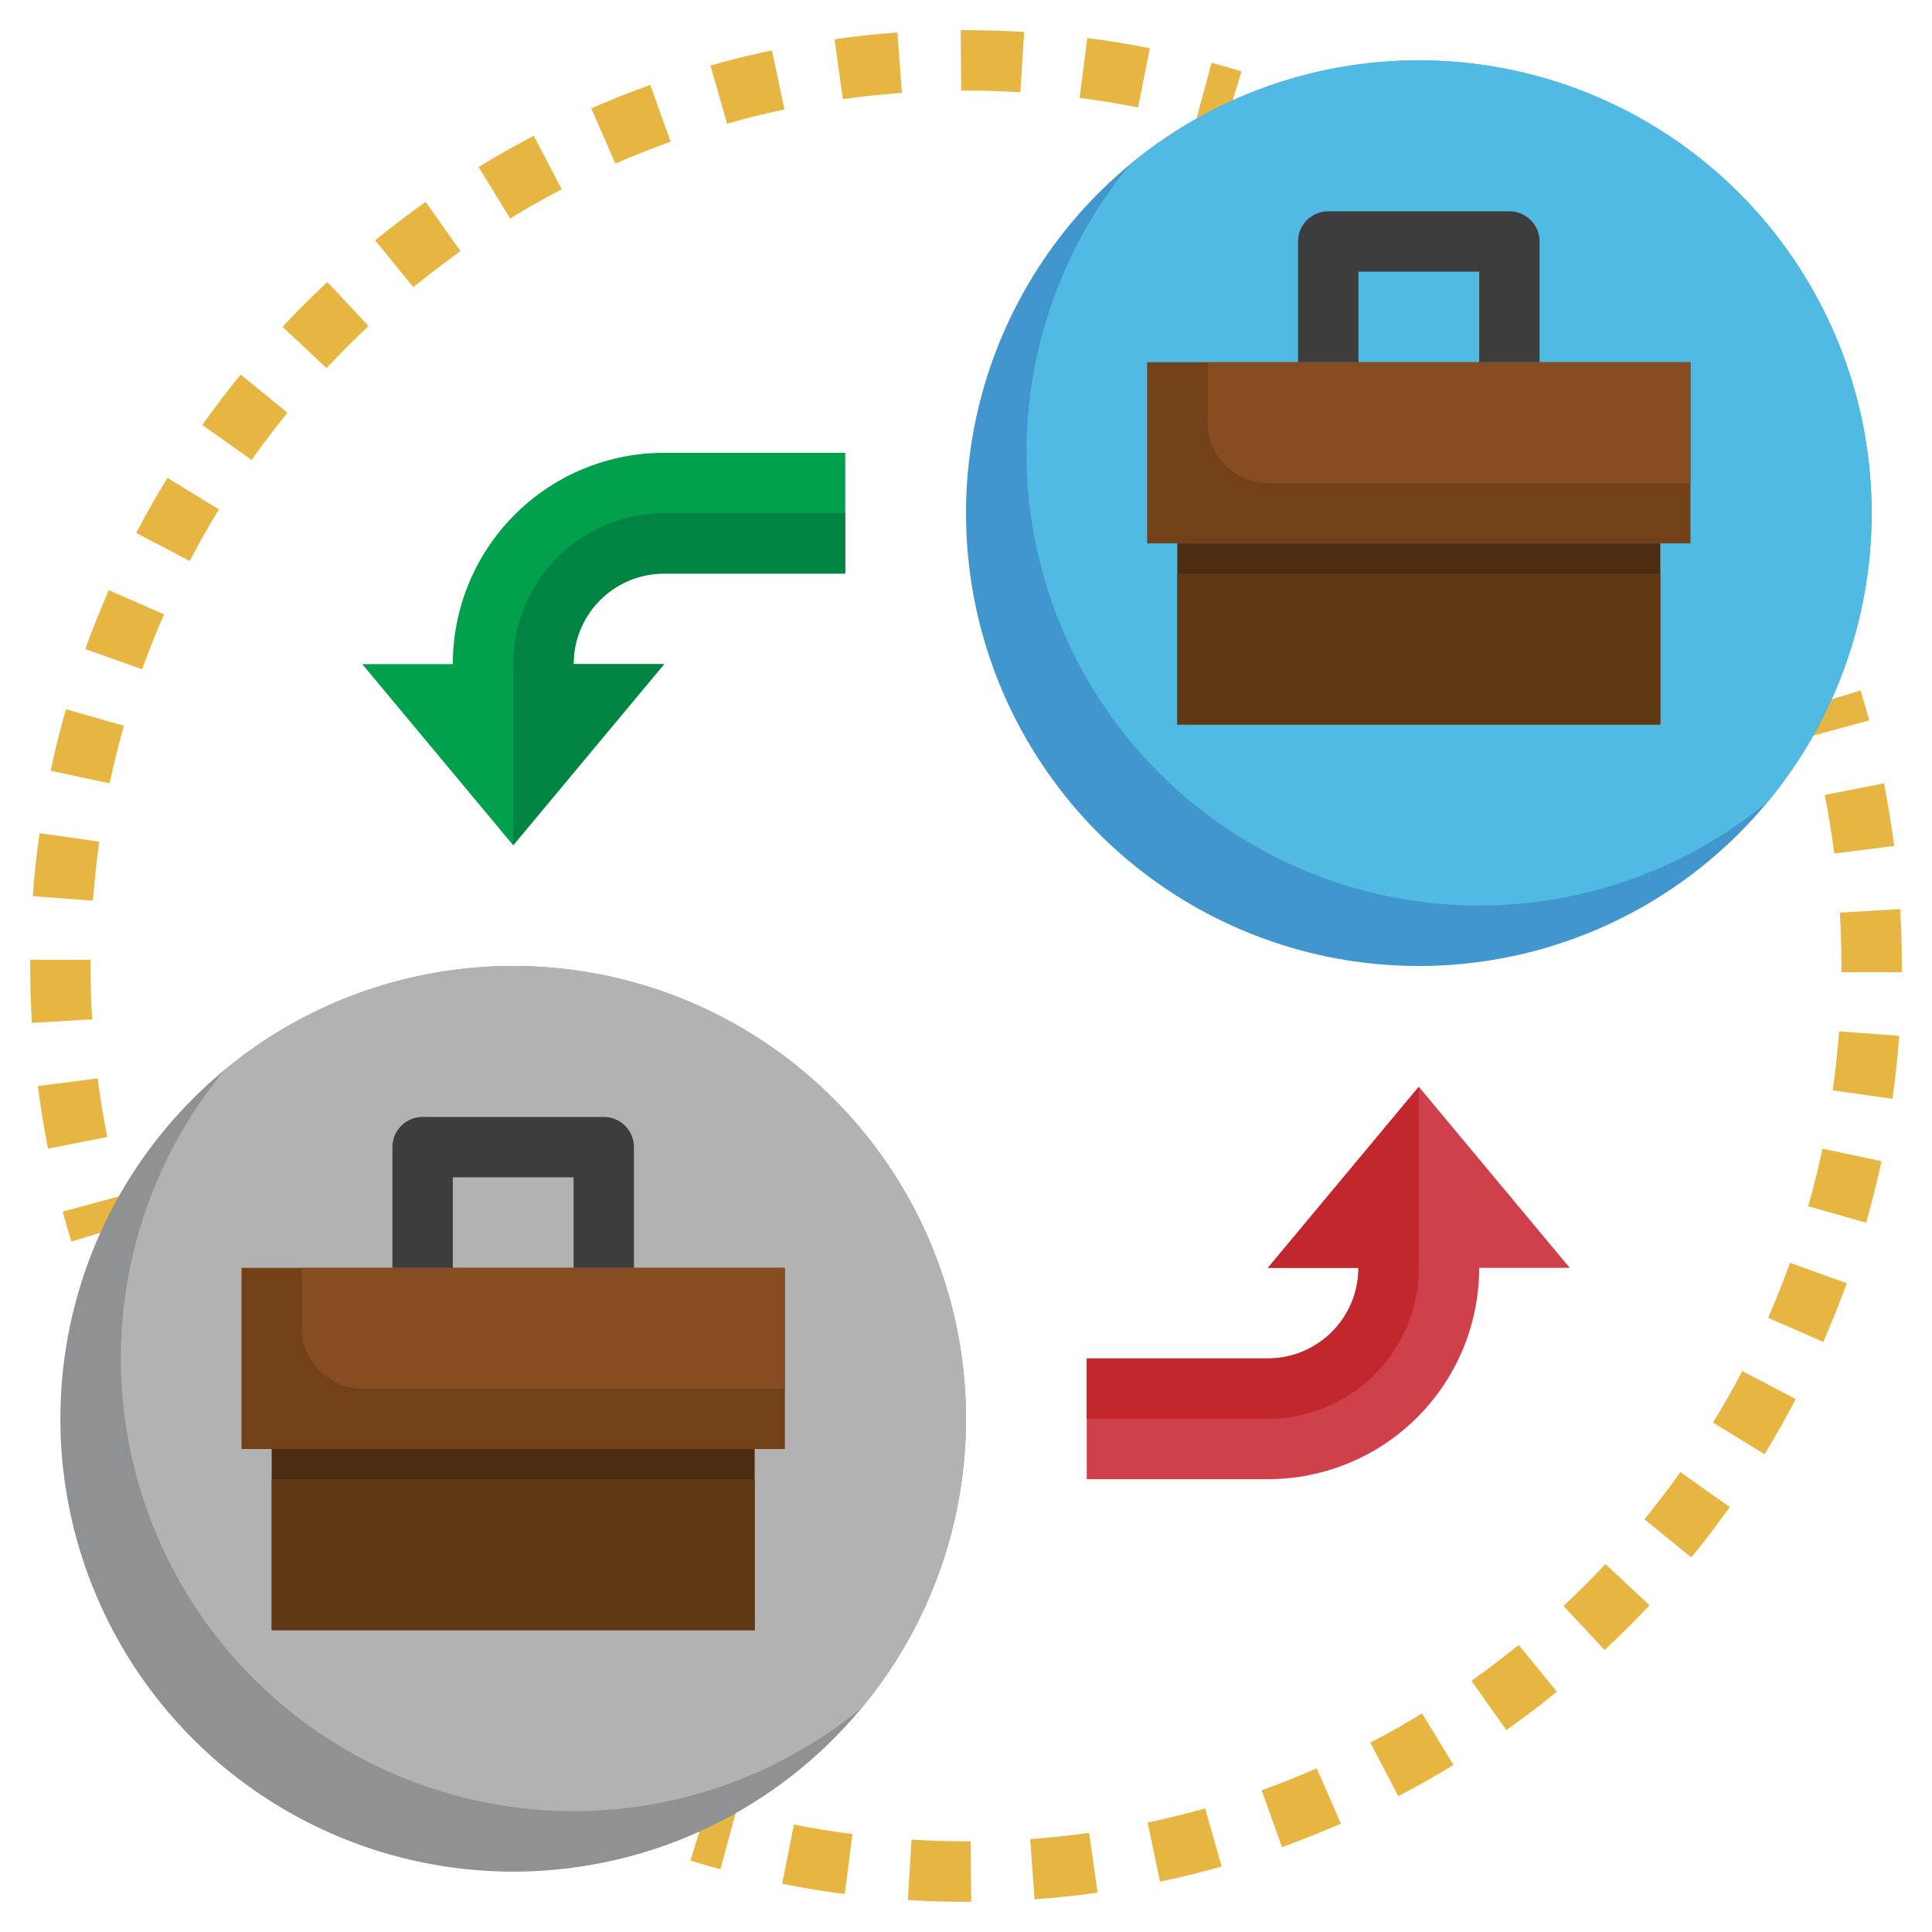 <svg height="512" viewBox="0 0 64 64" width="512" xmlns="http://www.w3.org/2000/svg"><g id="Layer_13" data-name="Layer 13"><path d="m19 22h3l-5 6-5-6h3a7 7 0 0 1 7-7h6v4h-6a3 3 0 0 0 -3 3z" fill="#00a04c"/><g fill="#e7b541"><path d="m23.864 61.921q-.5-.135-.992-.287l.588-1.911q.46.141.928.268z"/><path d="m32 63c-.646 0-1.289-.02-1.925-.059l.121-2q.9.054 1.8.055h.159l.018 2zm2.271-.082-.145-1.995c.652-.047 1.31-.117 1.953-.207l.279 1.98c-.688.097-1.39.172-2.087.222zm-6.287-.176c-.694-.09-1.391-.2-2.074-.341l.39-1.961c.638.127 1.291.234 1.939.318zm10.445-.409-.414-1.958c.639-.134 1.281-.292 1.907-.47l.545 1.925c-.667.189-1.356.358-2.038.503zm4.039-1.145-.676-1.883c.616-.221 1.23-.465 1.827-.726l.8 1.832c-.636.279-1.293.541-1.951.777zm3.851-1.688-.925-1.773c.583-.3 1.158-.629 1.711-.968l1.043 1.706c-.591.364-1.207.712-1.829 1.035zm3.581-2.189-1.156-1.632c.533-.378 1.06-.778 1.565-1.19l1.263 1.55c-.537.44-1.1.868-1.672 1.272zm3.255-2.654-1.363-1.457c.476-.445.943-.912 1.39-1.389l1.461 1.366c-.478.506-.978 1.005-1.486 1.48zm2.869-3.065-1.55-1.264c.416-.51.817-1.036 1.191-1.563l1.635 1.157c-.4.564-.83 1.126-1.274 1.67zm2.427-3.421-1.705-1.046c.339-.551.664-1.125.969-1.707l1.771.927c-.323.622-.672 1.236-1.033 1.826zm1.949-3.717-1.83-.8c.262-.6.507-1.21.726-1.821l1.883.677c-.24.649-.501 1.304-.779 1.944zm1.422-3.949-1.922-.547c.177-.624.336-1.265.472-1.907l1.957.416c-.151.686-.321 1.371-.511 2.038zm.868-4.105-1.98-.281c.093-.65.163-1.307.211-1.953l1.994.147c-.051.687-.126 1.387-.225 2.087zm.31-4.194h-2v-.206q0-.889-.053-1.767l2-.119q.053.936.053 1.886zm-2.237-3.93c-.082-.641-.189-1.295-.316-1.941l1.963-.386c.135.69.248 1.387.337 2.072z"/><path d="m59.991 24.389q-.127-.468-.269-.93l1.912-.587q.15.492.287.991z"/><path d="m40.542 4.278c-.309-.094-.618-.184-.93-.269l.524-1.93q.5.135.992.287z"/><path d="m1.59 38.05c-.135-.69-.248-1.387-.337-2.072l1.984-.255c.082.641.189 1.3.316 1.941zm-.533-4.164q-.057-.936-.057-1.886v-.207h2v.221c0 .579.018 1.168.053 1.753zm2.022-4.051-1.994-.147c.051-.69.126-1.393.225-2.087l1.98.281c-.09.65-.163 1.307-.211 1.953zm.553-3.885-1.955-.419c.147-.69.317-1.375.506-2.036l1.923.547c-.175.619-.335 1.258-.474 1.908zm1.076-3.779-1.883-.671c.236-.654.5-1.31.779-1.949l1.83.8c-.262.597-.507 1.209-.726 1.82zm1.575-3.589-1.771-.927c.325-.622.674-1.237 1.035-1.826l1.705 1.046c-.339.551-.664 1.125-.969 1.707zm2.051-3.347-1.634-1.157c.4-.564.828-1.126 1.272-1.67l1.55 1.263c-.413.51-.814 1.037-1.188 1.564zm2.483-3.042-1.459-1.367c.477-.509.977-1.008 1.486-1.484l1.365 1.458c-.477.449-.944.917-1.392 1.393zm2.873-2.683-1.263-1.55c.539-.44 1.1-.868 1.672-1.272l1.156 1.632c-.533.38-1.055.78-1.565 1.19zm3.21-2.272-1.047-1.706c.591-.362 1.207-.71 1.829-1.035l.925 1.774c-.583.303-1.158.629-1.707.967zm3.486-1.817-.8-1.832c.639-.279 1.3-.541 1.954-.777l.676 1.882c-.623.221-1.237.466-1.834.727zm3.7-1.326-.552-1.925c.67-.19 1.356-.358 2.038-.5l.414 1.957c-.639.132-1.281.29-1.907.473zm13.614-.535c-.639-.128-1.292-.234-1.938-.318l.256-1.983c.691.089 1.388.2 2.073.34zm-9.778-.276-.279-1.984c.688-.1 1.39-.172 2.087-.222l.145 2c-.652.046-1.31.116-1.953.206zm5.878-.229q-.891-.055-1.8-.055h-.158l-.018-2h.176q.969 0 1.927.059z"/><path d="m2.367 41.13c-.1-.329-.2-.659-.288-.993l1.93-.526c.085.311.173.62.268.927z"/></g><circle cx="47" cy="17" fill="#4197cd" r="15"/><path d="m47 2a14.938 14.938 0 0 0 -9.559 3.441 15 15 0 0 0 21.118 21.118 15 15 0 0 0 -11.559-24.559z" fill="#50bae3"/><path d="m38 12h18v6h-18z" fill="#724118"/><path d="m40 14a2 2 0 0 0 2 2h14v-4h-16z" fill="#874c21"/><path d="m39 18v6h16v-6" fill="#4c2b10"/><path d="m39 19h16v5h-16z" fill="#603813"/><path d="m51 12h-2v-3h-4v3h-2v-4a1 1 0 0 1 1-1h6a1 1 0 0 1 1 1z" fill="#3d3d3d"/><circle cx="17" cy="47" fill="#909193" r="15"/><path d="m17 32a14.938 14.938 0 0 0 -9.559 3.441 15 15 0 0 0 21.118 21.118 15 15 0 0 0 -11.559-24.559z" fill="#b2b2b2"/><path d="m8 42h18v6h-18z" fill="#724118"/><path d="m10 44a2 2 0 0 0 2 2h14v-4h-16z" fill="#874c21"/><path d="m9 48v6h16v-6" fill="#4c2b10"/><path d="m9 49h16v5h-16z" fill="#603813"/><path d="m21 42h-2v-3h-4v3h-2v-4a1 1 0 0 1 1-1h6a1 1 0 0 1 1 1z" fill="#3d3d3d"/><path d="m17 22v6l5-6h-3a3 3 0 0 1 3-3h6v-2h-6a5 5 0 0 0 -5 5z" fill="#008442"/><path d="m45 42h-3l5-6 5 6h-3a7 7 0 0 1 -7 7h-6v-4h6a3 3 0 0 0 3-3z" fill="#ce414b"/><path d="m47 42v-6l-5 6h3a3 3 0 0 1 -3 3h-6v2h6a5 5 0 0 0 5-5z" fill="#c1272d"/></g></svg>
